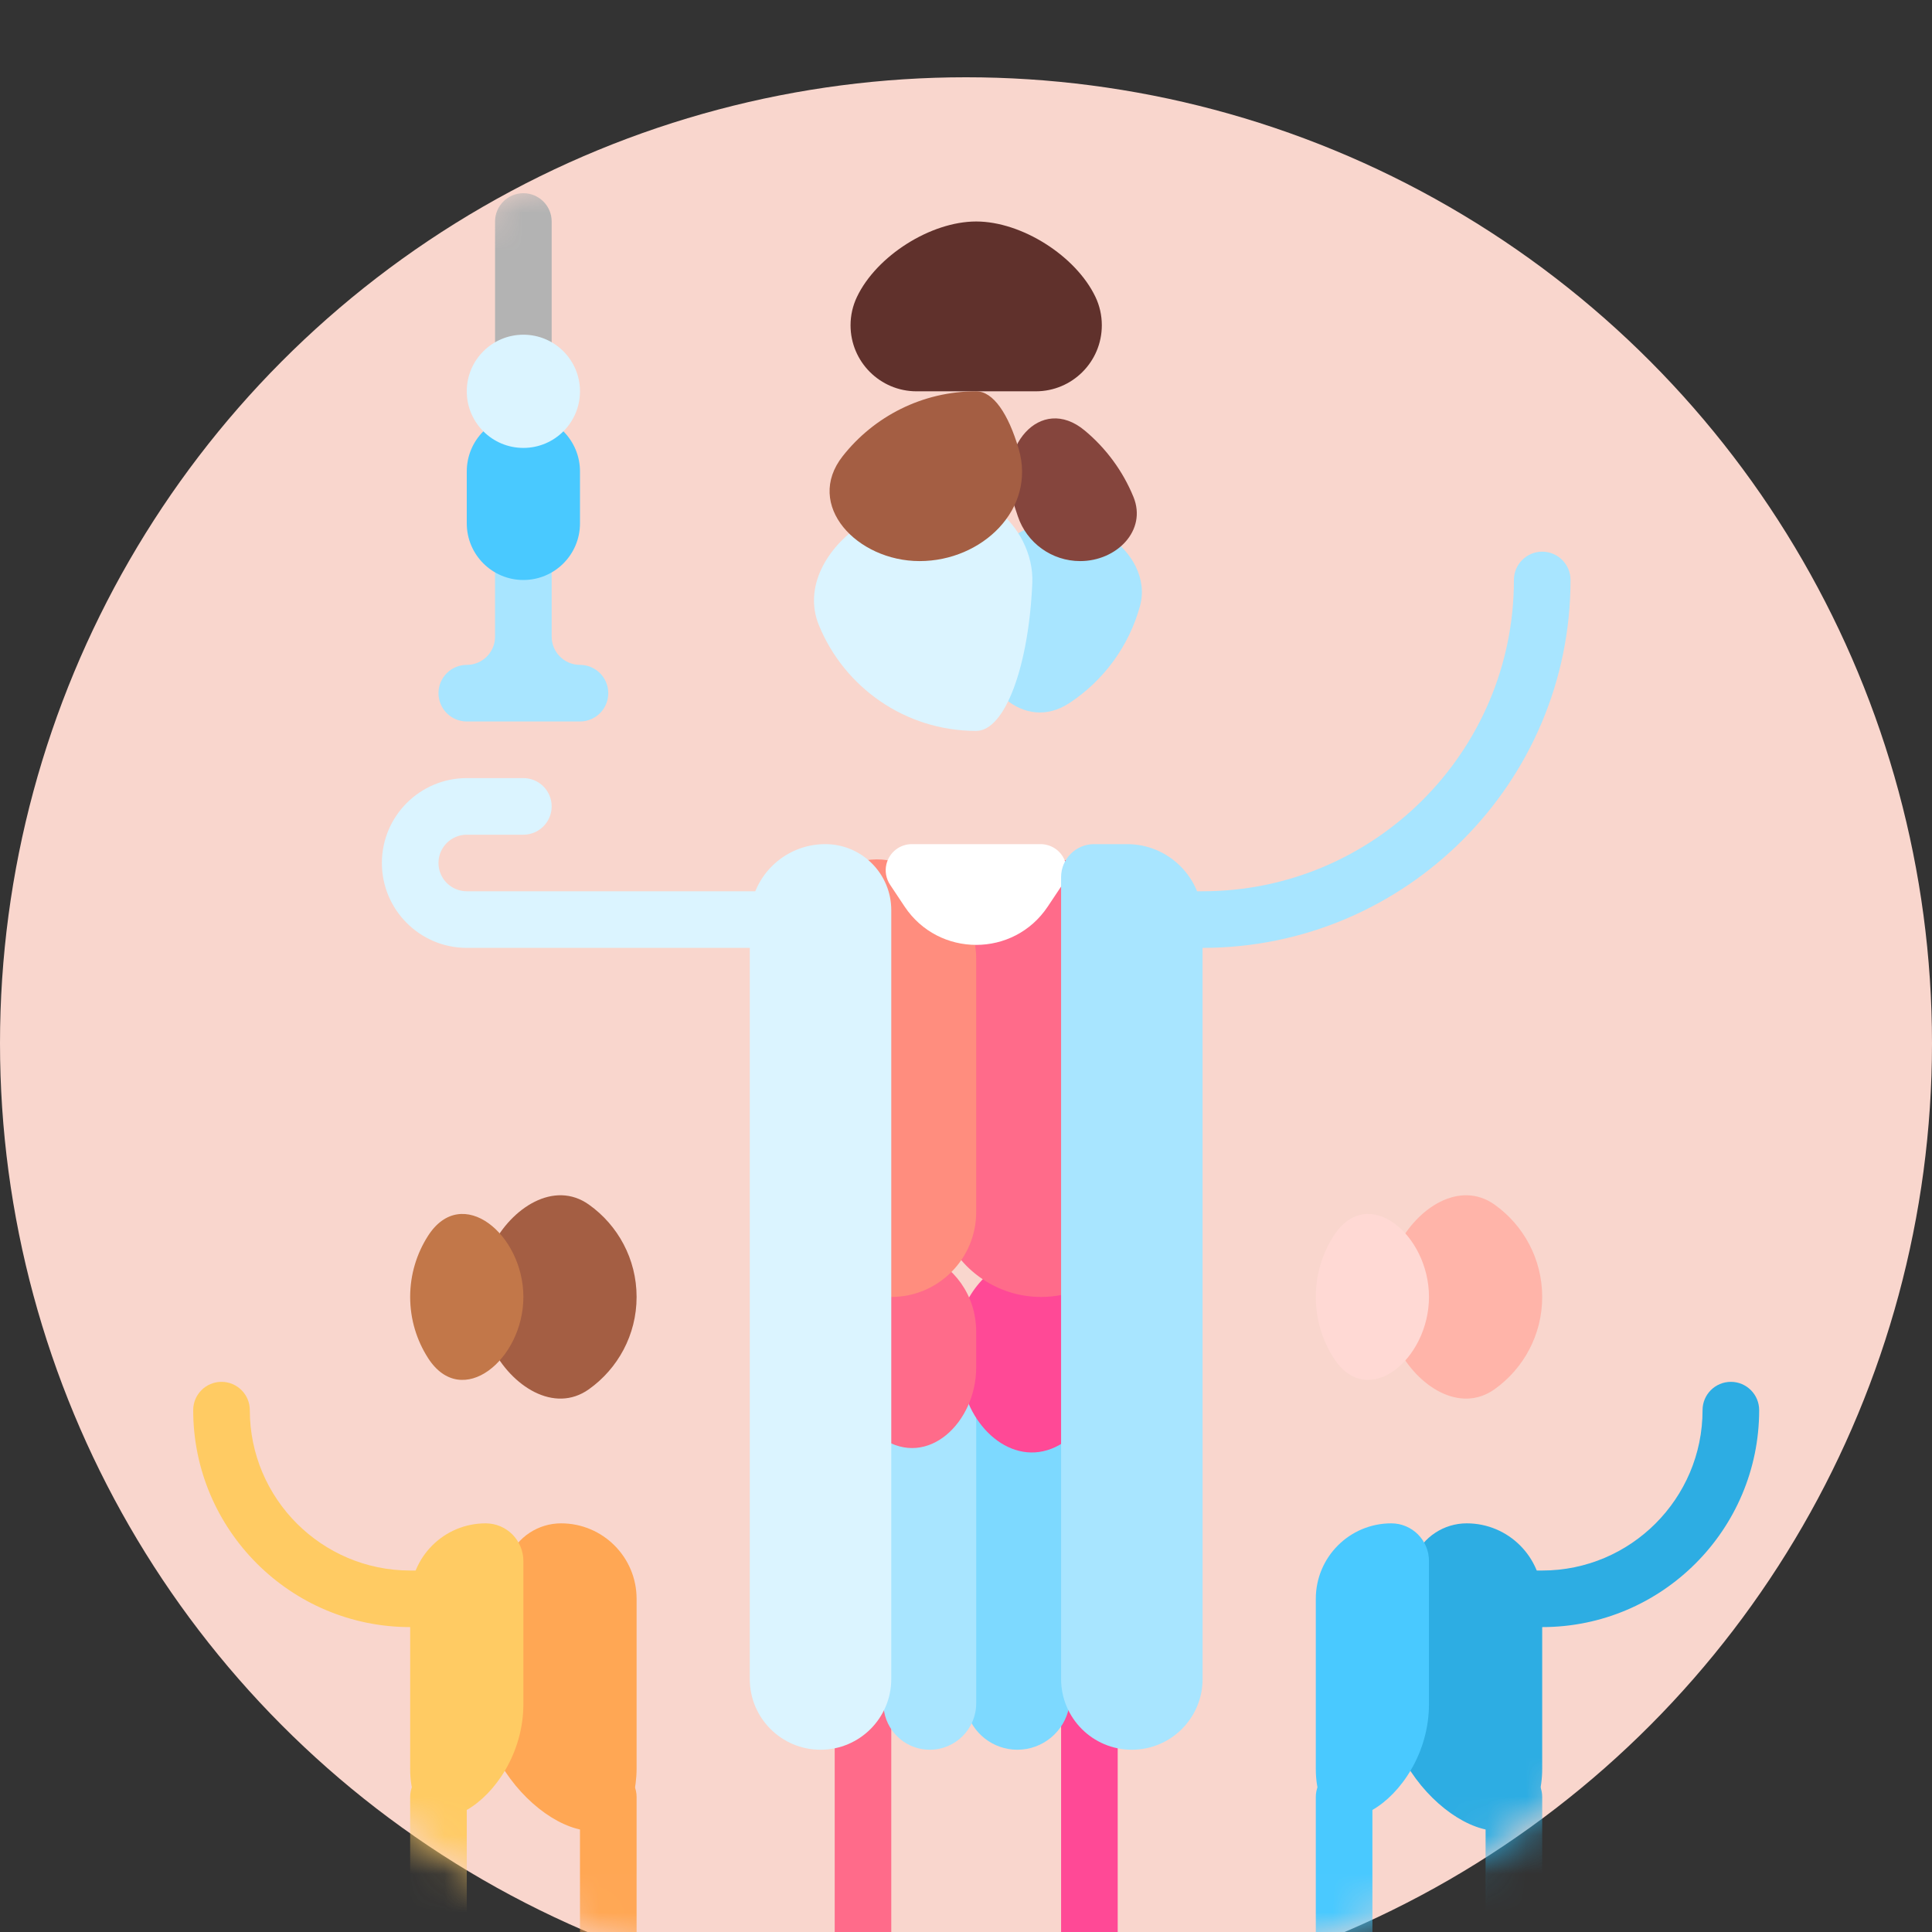 <svg width="50" height="50" viewBox="0 0 50 50" fill="none" xmlns="http://www.w3.org/2000/svg">
<rect x="0" y="0" width="50" height="50" fill="#333333" stroke="none"/>
<g clip-path="url(#clip0)">
<circle cx="25" cy="27" r="25" fill="#F9D6CD"/>
<mask id="mask0" mask-type="alpha" maskUnits="userSpaceOnUse" x="0" y="2" width="50" height="50">
<circle cx="25" cy="27" r="25" fill="#F9D6CD"/>
</mask>
<g mask="url(#mask0)">
<path d="M39.18 45.772C38.775 45.772 38.447 46.099 38.447 46.504V54.268C38.447 54.672 38.775 55 39.18 55C39.584 55 39.912 54.672 39.912 54.268V46.504C39.912 46.099 39.584 45.772 39.18 45.772Z" fill="#2DADE3"/>
<path d="M34.053 54.268C34.053 54.672 34.381 55 34.785 55C35.19 55 35.518 54.672 35.518 54.268V46.504C35.518 46.099 35.19 45.772 34.785 45.772C34.381 45.772 34.053 46.099 34.053 46.504V54.268Z" fill="#49C9FF"/>
<path d="M39.912 40.645C42.201 40.645 44.062 38.783 44.062 36.494C44.062 36.09 44.39 35.762 44.795 35.762C45.199 35.762 45.527 36.09 45.527 36.494C45.527 39.59 43.008 42.109 39.912 42.109H37.715C37.31 42.109 36.982 41.782 36.982 41.377C36.982 40.972 37.31 40.645 37.715 40.645H39.912Z" fill="#2DADE3"/>
<path d="M15.742 45.772C15.338 45.772 15.01 46.099 15.01 46.504V54.268C15.01 54.672 15.338 55 15.742 55C16.147 55 16.475 54.672 16.475 54.268V46.504C16.475 46.099 16.147 45.772 15.742 45.772Z" fill="#FFA754"/>
<path d="M10.615 54.268C10.615 54.672 10.943 55 11.348 55C11.752 55 12.08 54.672 12.08 54.268V46.504C12.08 46.099 11.752 45.772 11.348 45.772C10.943 45.772 10.615 46.099 10.615 46.504V54.268Z" fill="#FFCB63"/>
<path d="M10.615 40.645C8.327 40.645 6.465 38.783 6.465 36.494C6.465 36.09 6.137 35.762 5.732 35.762C5.328 35.762 5 36.09 5 36.494C5 39.59 7.519 42.109 10.615 42.109H12.812C13.217 42.109 13.545 41.782 13.545 41.377C13.545 40.972 13.217 40.645 12.812 40.645H10.615Z" fill="#FFCB63"/>
<path d="M13.545 5C13.14 5 12.812 5.328 12.812 5.732V9.395C12.812 9.799 13.14 10.127 13.545 10.127C13.949 10.127 14.277 9.799 14.277 9.395V5.732C14.277 5.328 13.949 5 13.545 5Z" fill="#B3B3B3"/>
<path d="M15.01 17.207C14.605 17.207 14.277 16.879 14.277 16.475V14.277C14.277 13.873 13.949 13.545 13.545 13.545C13.14 13.545 12.812 13.873 12.812 14.277V16.475C12.812 16.879 12.485 17.207 12.08 17.207C11.676 17.207 11.348 17.535 11.348 17.939C11.348 18.344 11.676 18.672 12.08 18.672H15.01C15.414 18.672 15.742 18.344 15.742 17.939C15.742 17.535 15.414 17.207 15.01 17.207Z" fill="#A8E5FF"/>
<path d="M15.01 12.199C15.01 11.81 14.855 11.438 14.581 11.163C14.009 10.591 13.081 10.591 12.509 11.163C12.234 11.438 12.08 11.81 12.08 12.199V13.545C12.08 14.354 12.736 15.01 13.545 15.01C14.354 15.01 15.01 14.354 15.01 13.545V12.199Z" fill="#49C9FF"/>
<path d="M12.08 10.127C12.08 9.318 12.736 8.662 13.545 8.662C14.354 8.662 15.01 9.318 15.01 10.127C15.01 10.936 14.354 11.592 13.545 11.592C12.736 11.592 12.08 10.936 12.08 10.127Z" fill="#DBF4FF"/>
<path d="M12.08 23.066C11.676 23.066 11.348 22.738 11.348 22.334C11.348 21.93 11.676 21.602 12.08 21.602H13.545C13.949 21.602 14.277 21.274 14.277 20.869C14.277 20.465 13.949 20.137 13.545 20.137H12.08C10.868 20.137 9.883 21.122 9.883 22.334C9.883 23.546 10.868 24.531 12.08 24.531H24.531C24.936 24.531 25.264 24.203 25.264 23.799C25.264 23.394 24.936 23.066 24.531 23.066H12.08Z" fill="#DBF4FF"/>
<path d="M39.912 14.277C39.508 14.277 39.18 14.605 39.18 15.01C39.18 19.452 35.566 23.066 31.123 23.066H25.996C25.592 23.066 25.264 23.394 25.264 23.799C25.264 24.203 25.592 24.531 25.996 24.531H31.123C36.373 24.531 40.645 20.26 40.645 15.01C40.645 14.605 40.317 14.277 39.912 14.277Z" fill="#A8E5FF"/>
<path d="M22.334 33.565C21.93 33.565 21.602 33.892 21.602 34.297V50.203C21.602 51.732 20.623 53.089 19.173 53.572C18.789 53.7 18.582 54.115 18.71 54.499C18.837 54.883 19.252 55.09 19.636 54.962L22.566 53.986C22.865 53.886 23.066 53.606 23.066 53.291V34.297C23.066 33.892 22.738 33.565 22.334 33.565Z" fill="#FF6B8A"/>
<path d="M28.193 33.565C28.598 33.565 28.926 33.892 28.926 34.297V50.203C28.926 51.732 29.904 53.089 31.355 53.572C31.738 53.7 31.946 54.115 31.818 54.499C31.69 54.883 31.275 55.09 30.891 54.962L27.962 53.986C27.663 53.886 27.461 53.606 27.461 53.291V34.297C27.461 33.892 27.789 33.565 28.193 33.565Z" fill="#FF4996"/>
<path d="M25.005 44.25C25.157 44.857 25.703 45.283 26.329 45.283C26.985 45.283 27.549 44.816 27.67 44.17L29.004 37.054C29.344 35.241 27.953 33.565 26.108 33.565C24.191 33.565 22.784 35.366 23.249 37.226L25.005 44.25Z" fill="#7DD9FF"/>
<path d="M25.264 44.083C25.264 44.746 24.726 45.283 24.063 45.283C23.485 45.283 22.989 44.872 22.883 44.304L21.312 35.925C21.082 34.698 22.023 33.565 23.271 33.565C24.371 33.565 25.264 34.457 25.264 35.557V44.083Z" fill="#A8E5FF"/>
<path d="M28.68 32.831C26.916 31.508 24.439 33.013 24.802 35.189L24.892 35.732C25.107 37.017 26.29 38.034 27.424 37.392C28.418 36.83 29.171 35.892 29.49 34.772C29.701 34.032 29.296 33.293 28.68 32.831Z" fill="#FF4996"/>
<path d="M21.513 32.921C21.101 33.333 20.843 33.898 20.962 34.468C21.202 35.616 21.89 36.599 22.834 37.227C24.018 38.014 25.264 36.806 25.264 35.385V34.475C25.264 32.517 22.897 31.537 21.513 32.921Z" fill="#FF6B8A"/>
<path d="M29.124 22.776C28.568 22.22 27.719 22.083 27.017 22.434L26.052 22.916C25.536 23.175 25.095 23.564 24.774 24.044L24.094 25.066C23.006 26.698 22.875 28.788 23.753 30.543L24.513 32.063C24.973 32.983 25.913 33.565 26.942 33.565C28.442 33.565 29.658 32.349 29.658 30.849V24.067C29.658 23.582 29.466 23.118 29.124 22.776Z" fill="#FF6B8A"/>
<path d="M23.511 22.434C22.808 22.083 21.959 22.22 21.404 22.776C21.061 23.118 20.869 23.582 20.869 24.067V31.367C20.869 32.581 21.853 33.565 23.066 33.565C24.28 33.565 25.264 32.581 25.264 31.367V24.823C25.264 23.896 24.74 23.049 23.911 22.634L23.511 22.434Z" fill="#FF8D7E"/>
<path d="M22.941 22.363C22.896 22.547 22.931 22.741 23.036 22.898L23.412 23.463C24.293 24.784 26.235 24.784 27.115 23.463L27.492 22.898C27.597 22.741 27.631 22.547 27.586 22.363C27.513 22.059 27.241 21.846 26.928 21.846H23.599C23.286 21.846 23.015 22.059 22.941 22.363Z" fill="white"/>
<path d="M21.358 21.846C20.279 21.846 19.405 22.72 19.405 23.799L19.404 43.452C19.404 44.463 20.224 45.283 21.235 45.283C22.247 45.283 23.066 44.463 23.066 43.452V23.554C23.066 22.611 22.302 21.846 21.358 21.846Z" fill="#DBF4FF"/>
<path d="M29.169 21.846C29.169 21.846 29.169 21.846 29.169 21.846C30.248 21.846 31.122 22.72 31.122 23.799L31.123 43.452C31.123 44.464 30.303 45.283 29.292 45.283C28.281 45.283 27.461 44.464 27.461 43.452V22.7C27.461 22.228 27.843 21.846 28.315 21.846H29.169C29.169 21.846 29.169 21.846 29.169 21.846Z" fill="#A8E5FF"/>
<path d="M28.35 7.684C27.844 6.622 26.44 5.732 25.264 5.732C24.087 5.732 22.684 6.622 22.178 7.684C22.072 7.906 22.012 8.155 22.012 8.418C22.012 9.362 22.777 10.127 23.721 10.127H26.806C27.75 10.127 28.515 9.362 28.515 8.418C28.515 8.155 28.456 7.906 28.35 7.684Z" fill="#60312C"/>
<path d="M25.264 16.363C25.264 17.773 26.498 18.97 27.676 18.195C28.557 17.616 29.217 16.727 29.503 15.684C29.697 14.975 29.291 14.277 28.68 13.869C27.22 12.896 25.264 13.943 25.264 15.697V16.363Z" fill="#A8E5FF"/>
<path d="M28.073 11.142C26.921 10.183 25.753 11.596 26.228 13.019L26.34 13.357C26.572 14.053 27.223 14.521 27.956 14.521C28.896 14.521 29.689 13.731 29.334 12.861C29.059 12.189 28.623 11.6 28.073 11.142Z" fill="#85453D"/>
<path d="M25.264 18.916C26.009 18.916 26.624 17.247 26.716 15.087C26.732 14.716 26.642 14.348 26.476 14.016C25.832 12.729 24.206 12.297 23.008 13.095L22.279 13.582C21.398 14.169 20.792 15.194 21.191 16.175C21.844 17.782 23.422 18.916 25.264 18.916Z" fill="#DBF4FF"/>
<path d="M25.264 10.127C23.863 10.127 22.614 10.783 21.81 11.804C20.808 13.075 22.181 14.521 23.799 14.521C25.417 14.521 26.819 13.176 26.365 11.623C26.096 10.706 25.703 10.127 25.264 10.127Z" fill="#A45E43"/>
<path d="M14.521 39.424C13.929 39.424 13.394 39.777 13.16 40.321L12.575 41.686C12.254 42.436 12.187 43.27 12.385 44.062L12.522 44.608C13.123 47.014 16.13 48.612 16.45 46.154C16.466 46.029 16.475 45.901 16.475 45.772V41.377C16.475 40.298 15.6 39.424 14.521 39.424Z" fill="#FFA754"/>
<path d="M12.568 39.424C11.49 39.424 10.615 40.298 10.615 41.377V45.772C10.615 48.313 13.545 46.641 13.545 44.099V40.4C13.545 39.861 13.108 39.424 12.568 39.424Z" fill="#FFCB63"/>
<path d="M15.242 31.176C14.339 30.533 13.231 31.262 12.735 32.254C12.323 33.079 12.323 34.05 12.735 34.875C13.231 35.867 14.339 36.596 15.242 35.953C15.988 35.421 16.475 34.55 16.475 33.565C16.475 32.579 15.988 31.707 15.242 31.176Z" fill="#A45E43"/>
<path d="M10.615 33.565C10.615 34.148 10.786 34.691 11.079 35.148C11.955 36.508 13.545 35.182 13.545 33.565C13.545 31.946 11.955 30.621 11.079 31.981C10.786 32.438 10.615 32.981 10.615 33.565Z" fill="#C27749"/>
<path d="M37.959 39.424C37.367 39.424 36.831 39.777 36.598 40.321L36.013 41.686C35.692 42.436 35.625 43.27 35.822 44.062L35.959 44.608C36.56 47.014 39.567 48.612 39.887 46.154C39.904 46.029 39.912 45.901 39.912 45.772V41.377C39.912 40.298 39.038 39.424 37.959 39.424Z" fill="#2DADE3"/>
<path d="M36.006 39.424C34.927 39.424 34.053 40.298 34.053 41.377V45.772C34.053 48.313 36.982 46.641 36.982 44.099V40.4C36.982 39.861 36.545 39.424 36.006 39.424Z" fill="#49C9FF"/>
<path d="M38.68 31.176C37.776 30.533 36.669 31.262 36.173 32.254C35.76 33.079 35.76 34.05 36.173 34.875C36.669 35.867 37.776 36.596 38.68 35.953C39.426 35.421 39.912 34.55 39.912 33.565C39.912 32.579 39.426 31.707 38.68 31.176Z" fill="#FFB4A9"/>
<path d="M34.053 33.565C34.053 34.148 34.223 34.691 34.517 35.148C35.392 36.508 36.982 35.182 36.982 33.565C36.982 31.946 35.392 30.621 34.517 31.981C34.223 32.438 34.053 32.981 34.053 33.565Z" fill="#FFD9D4"/>
</g>
</g>
<defs>
<clipPath id="clip0">
<rect width="50" height="50" fill="white"/>
</clipPath>
</defs>
</svg>
